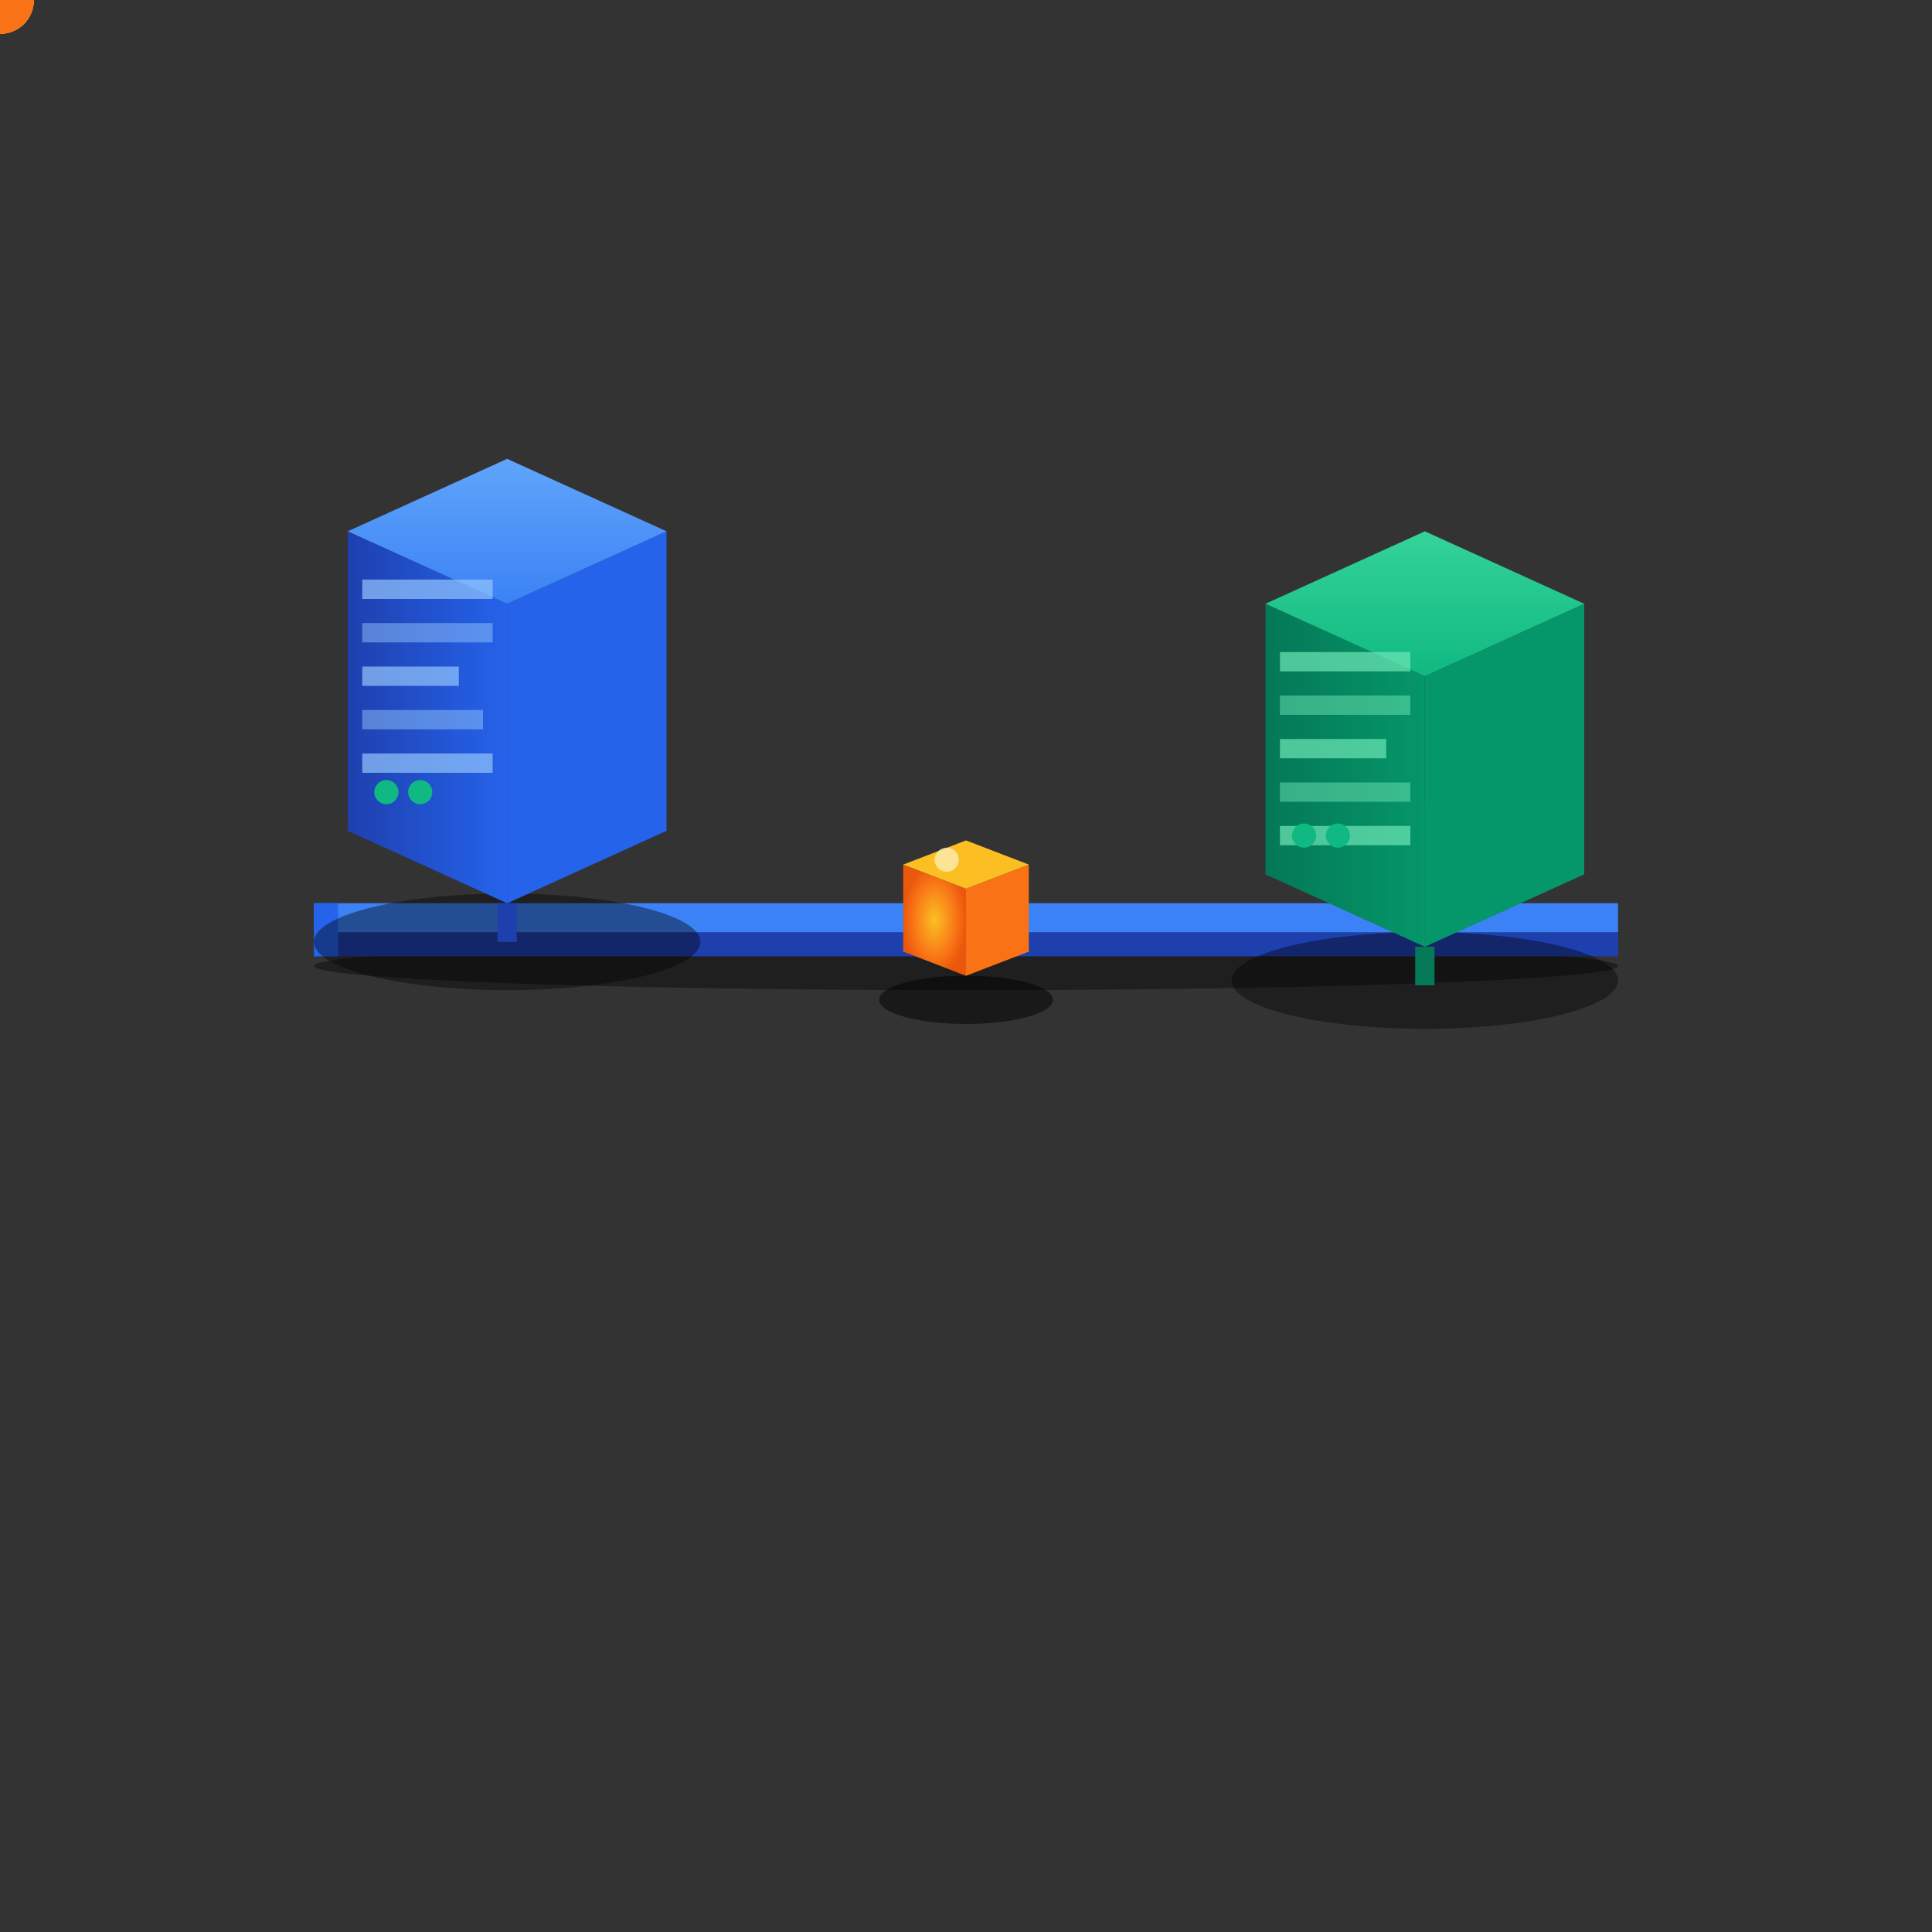 <svg viewBox="0 0 400 400" xmlns="http://www.w3.org/2000/svg">
  <rect x="0" y="0" width="400" height="400" fill="#333333" stroke="none"/>
  <defs>
    <linearGradient id="iso-blue-top" x1="0%" y1="0%" x2="0%" y2="100%">
      <stop offset="0%" style="stop-color:#60a5fa;stop-opacity:1" />
      <stop offset="100%" style="stop-color:#3b82f6;stop-opacity:1" />
    </linearGradient>
    <linearGradient id="iso-blue-side" x1="0%" y1="0%" x2="100%" y2="0%">
      <stop offset="0%" style="stop-color:#1e40af;stop-opacity:1" />
      <stop offset="100%" style="stop-color:#2563eb;stop-opacity:1" />
    </linearGradient>
    <linearGradient id="iso-green-top" x1="0%" y1="0%" x2="0%" y2="100%">
      <stop offset="0%" style="stop-color:#34d399;stop-opacity:1" />
      <stop offset="100%" style="stop-color:#10b981;stop-opacity:1" />
    </linearGradient>
    <linearGradient id="iso-green-side" x1="0%" y1="0%" x2="100%" y2="0%">
      <stop offset="0%" style="stop-color:#047857;stop-opacity:1" />
      <stop offset="100%" style="stop-color:#059669;stop-opacity:1" />
    </linearGradient>
    <radialGradient id="iso-pivot">
      <stop offset="0%" style="stop-color:#fbbf24;stop-opacity:1" />
      <stop offset="70%" style="stop-color:#f97316;stop-opacity:1" />
      <stop offset="100%" style="stop-color:#ea580c;stop-opacity:1" />
    </radialGradient>
  </defs>
  
  <!-- Dark background -->
  <rect width="400" height="400" fill="transparent"/>
  
  <!-- Main balance beam - isometric perspective -->
  <g>
    <!-- Beam shadow -->
    <ellipse cx="200" cy="200" rx="135" ry="5" fill="#000000" opacity="0.4"/>
    <!-- Beam bottom -->
    <path d="M 65 193 L 335 193 L 335 198 L 65 198 Z" fill="#1e40af"/>
    <!-- Beam top -->
    <path d="M 65 187 L 335 187 L 335 193 L 65 193 Z" fill="#3b82f6"/>
    <!-- Beam front edge -->
    <path d="M 65 187 L 65 198 L 70 198 L 70 187 Z" fill="#2563eb"/>
  </g>
  
  <!-- Center pivot - isometric cube -->
  <g transform="translate(200, 187)">
    <!-- Shadow -->
    <ellipse cx="0" cy="20" rx="18" ry="5" fill="#000000" opacity="0.5"/>
    <!-- Bottom face -->
    <path d="M -13,10 L 0,15 L 13,10 L 0,5 Z" fill="#ea580c"/>
    <!-- Left face -->
    <path d="M -13,-8 L -13,10 L 0,15 L 0,-3 Z" fill="url(#iso-pivot)"/>
    <!-- Right face -->
    <path d="M 13,-8 L 13,10 L 0,15 L 0,-3 Z" fill="#f97316"/>
    <!-- Top face -->
    <path d="M -13,-8 L 0,-13 L 13,-8 L 0,-3 Z" fill="#fbbf24"/>
    <!-- Highlight -->
    <circle cx="-4" cy="-9" r="2.5" fill="#fef3c7" opacity="0.7"/>
  </g>
  
  <!-- Left server node - isometric -->
  <g transform="translate(105, 110)">
    <!-- Shadow -->
    <ellipse cx="0" cy="85" rx="40" ry="10" fill="#000000" opacity="0.4"/>
    <!-- Server bottom -->
    <path d="M -33,62 L 0,77 L 33,62 L 0,47 Z" fill="#1e40af"/>
    <!-- Server left face -->
    <path d="M -33,0 L -33,62 L 0,77 L 0,15 Z" fill="url(#iso-blue-side)"/>
    <!-- Server right face -->
    <path d="M 33,0 L 33,62 L 0,77 L 0,15 Z" fill="#2563eb"/>
    <!-- Server top -->
    <path d="M -33,0 L 0,-15 L 33,0 L 0,15 Z" fill="url(#iso-blue-top)"/>
    <!-- Panel details on left face -->
    <rect x="-30" y="10" width="27" height="4" fill="#93c5fd" opacity="0.7"/>
    <rect x="-30" y="19" width="27" height="4" fill="#93c5fd" opacity="0.5"/>
    <rect x="-30" y="28" width="20" height="4" fill="#93c5fd" opacity="0.7"/>
    <rect x="-30" y="37" width="25" height="4" fill="#93c5fd" opacity="0.5"/>
    <rect x="-30" y="46" width="27" height="4" fill="#93c5fd" opacity="0.7"/>
    <!-- Status lights -->
    <circle cx="-25" cy="54" r="2.5" fill="#10b981"/>
    <circle cx="-18" cy="54" r="2.5" fill="#10b981"/>
    <!-- Connection rod -->
    <rect x="-2" y="77" width="4" height="8" fill="#1e40af"/>
  </g>
  
  <!-- Right server node - isometric -->
  <g transform="translate(295, 125)">
    <!-- Shadow -->
    <ellipse cx="0" cy="78" rx="40" ry="10" fill="#000000" opacity="0.4"/>
    <!-- Server bottom -->
    <path d="M -33,56 L 0,71 L 33,56 L 0,41 Z" fill="#047857"/>
    <!-- Server left face -->
    <path d="M -33,0 L -33,56 L 0,71 L 0,15 Z" fill="url(#iso-green-side)"/>
    <!-- Server right face -->
    <path d="M 33,0 L 33,56 L 0,71 L 0,15 Z" fill="#059669"/>
    <!-- Server top -->
    <path d="M -33,0 L 0,-15 L 33,0 L 0,15 Z" fill="url(#iso-green-top)"/>
    <!-- Panel details on left face -->
    <rect x="-30" y="10" width="27" height="4" fill="#6ee7b7" opacity="0.7"/>
    <rect x="-30" y="19" width="27" height="4" fill="#6ee7b7" opacity="0.5"/>
    <rect x="-30" y="28" width="22" height="4" fill="#6ee7b7" opacity="0.7"/>
    <rect x="-30" y="37" width="27" height="4" fill="#6ee7b7" opacity="0.5"/>
    <rect x="-30" y="46" width="27" height="4" fill="#6ee7b7" opacity="0.7"/>
    <!-- Status lights -->
    <circle cx="-25" cy="48" r="2.5" fill="#10b981"/>
    <circle cx="-18" cy="48" r="2.5" fill="#10b981"/>
    <!-- Connection rod -->
    <rect x="-2" y="71" width="4" height="8" fill="#047857"/>
  </g>
  
  <!-- Data stream dots - no arrow lines -->
  <g>
    <!-- Three dots on top path (above balance beam) -->
    <circle r="7" fill="#fbbf24">
      <animateMotion dur="2.5s" repeatCount="indefinite" path="M 120 162 Q 200 152 280 162"/>
    </circle>
    <circle r="7" fill="#fb923c">
      <animateMotion dur="2.5s" begin="0.8s" repeatCount="indefinite" path="M 120 162 Q 200 152 280 162"/>
    </circle>
    <circle r="7" fill="#f97316">
      <animateMotion dur="2.5s" begin="1.6s" repeatCount="indefinite" path="M 120 162 Q 200 152 280 162"/>
    </circle>
    
    <!-- Three dots on bottom path (below balance beam) -->
    <circle r="7" fill="#fbbf24">
      <animateMotion dur="2.5s" repeatCount="indefinite" path="M 280 215 Q 200 225 120 215"/>
    </circle>
    <circle r="7" fill="#fb923c">
      <animateMotion dur="2.5s" begin="0.8s" repeatCount="indefinite" path="M 280 215 Q 200 225 120 215"/>
    </circle>
    <circle r="7" fill="#f97316">
      <animateMotion dur="2.5s" begin="1.6s" repeatCount="indefinite" path="M 280 215 Q 200 225 120 215"/>
    </circle>
  </g>
</svg>
